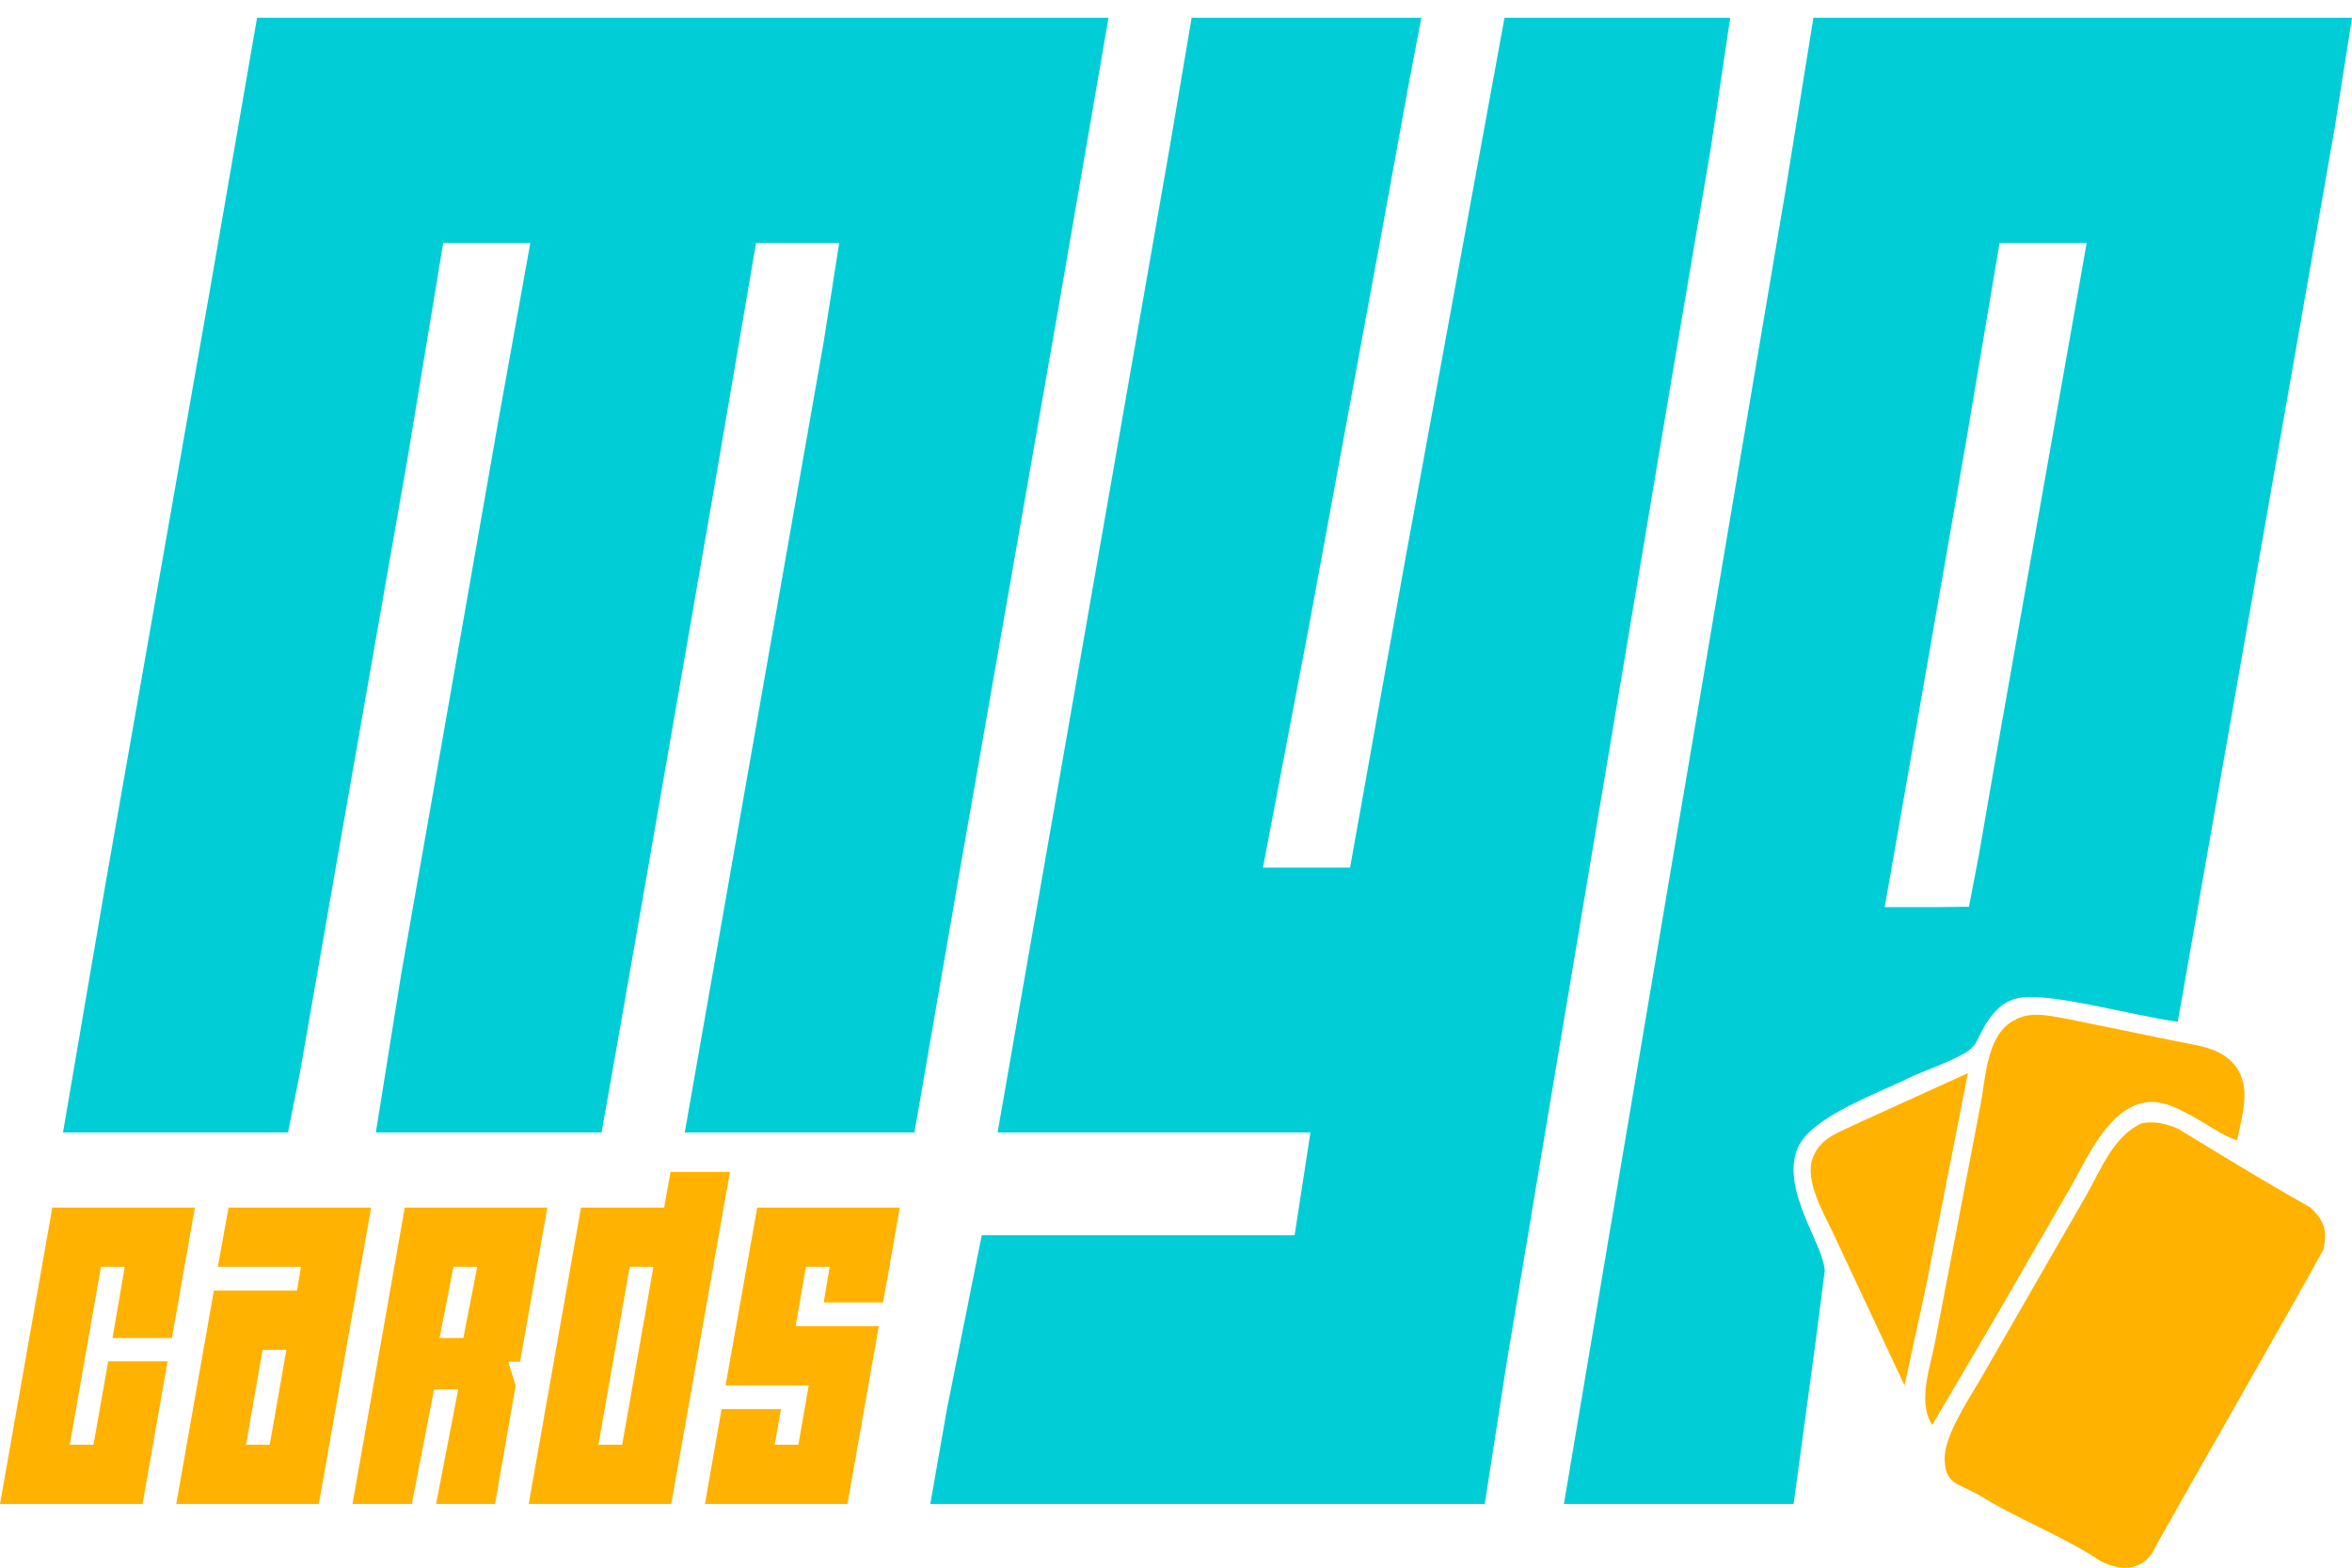 <svg xmlns="http://www.w3.org/2000/svg" width="24" height="16" viewBox="0 0 74.999 49.999"><path d="M8.197.565L6.713 9.138 3.367 28.175l-1.358 7.942H9.183l.378-1.89.814-4.665 2.63-15.003 1.127-6.808h2.778l-1.042 5.8-1.79 10.211-1.286 7.313-.807 5.042h7.198l.579-3.277.883-5.043 2.127-12.23 1.336-7.816h2.652l-.495 3.152-1.22 6.934-3.21 18.28h7.324l1.463-8.446 3.115-17.776 1.61-9.33zM37.999.565l-.705 4.16-1.41 8.07-4.073 23.322h9.976l-.505 3.278h-9.976l-1.111 5.547-.53 3.026h17.679l.705-4.538 1.284-7.69 3.977-23.702 1.242-7.312.62-4.16h-7.197l-3.21 17.523-1.715 9.582h-2.778l1.442-7.565 2.42-13.11.757-4.161.432-2.27zM57.825.565l-.874 5.421-1.895 11.22-3.893 23.072-1.294 7.69h7.324l.684-5.043.309-2.395c-.048-.88-1.41-2.58-.865-3.908.408-.994 2.546-1.745 3.535-2.238.462-.23 1.81-.677 2.051-1.001.173-.07.481-1.433 1.547-1.567 1.066-.135 3.47.56 4.989.772l1.462-8.32 2.589-14.75.95-5.422L75 .566H57.825zm5.935 7.186h2.778l-2.873 16.263-.568 3.278-.312 1.628-1.046.011h-1.641l1.083-6.177 1.495-8.573 1.084-6.43z" fill="#00cdd5"></path><path d="M61.613 45.447l2.002-3.404 2.4-4.16c.53-.927 1.175-2.439 2.291-2.702.553-.13 1.038.113 1.586.41.55.297.952.622 1.445.779.145-.77.476-1.695-.065-2.382-.425-.542-1.074-.619-1.703-.745l-3.536-.724c-.57-.095-1.214-.295-1.765 0-.92.44-.941 1.817-1.114 2.716l-1.425 7.438c-.144.847-.613 2.006-.116 2.774zM60.73 44.186l.684-3.152 1.336-6.808-3.662 1.667c-.564.271-1.103.448-1.307 1.108-.204.663.348 1.667.645 2.268z" fill="#ffb200"></path><path d="M69.445 35.996c-.371-.16-.754-.244-1.138-.175-.913.4-1.317 1.49-1.788 2.314l-3.337 5.799c-.387.673-1.218 1.885-1.171 2.647.05.819.41.67 1.307 1.228.896.56 2.605 1.262 3.661 1.978.693.352 1.439.322 1.786-.517 1.476-2.63 3.987-6.99 5.33-9.433.108-.643.026-.88-.417-1.323-1.68-.951-2.538-1.49-4.233-2.518zM2.224 46.077h.757l.469-2.659h1.894l-.798 4.55H0l1.668-9.455h4.546l-.732 4.16H3.588l.39-2.27H3.22zM7.288 38.513l-.343 1.891h2.652l-.126.757H6.82l-1.2 6.807h4.546l1.668-9.455H7.287zm1.086 4.538h.758l-.531 3.026h-.758zM12.907 38.513l-1.668 9.455h1.894l.709-3.656h.77l-.707 3.656h1.88l.658-3.782-.238-.756h.378l.87-4.917h-4.546zm1.552 1.891h.758l-.442 2.27h-.758zM21.382 37.378l-.204 1.135h-2.651l-1.669 9.455h4.546l1.872-10.59h-1.894zm-1.304 3.026h.758l-.996 5.673h-.758zM28.692 38.513l-.532 3.026h-1.894l.19-1.135h-.758l-.327 1.89h2.652l-1 5.674h-4.545l.531-3.026h1.895l-.202 1.135h.757l.329-1.891h-2.652l1.01-5.673z" fill="#ffb200"></path></svg>